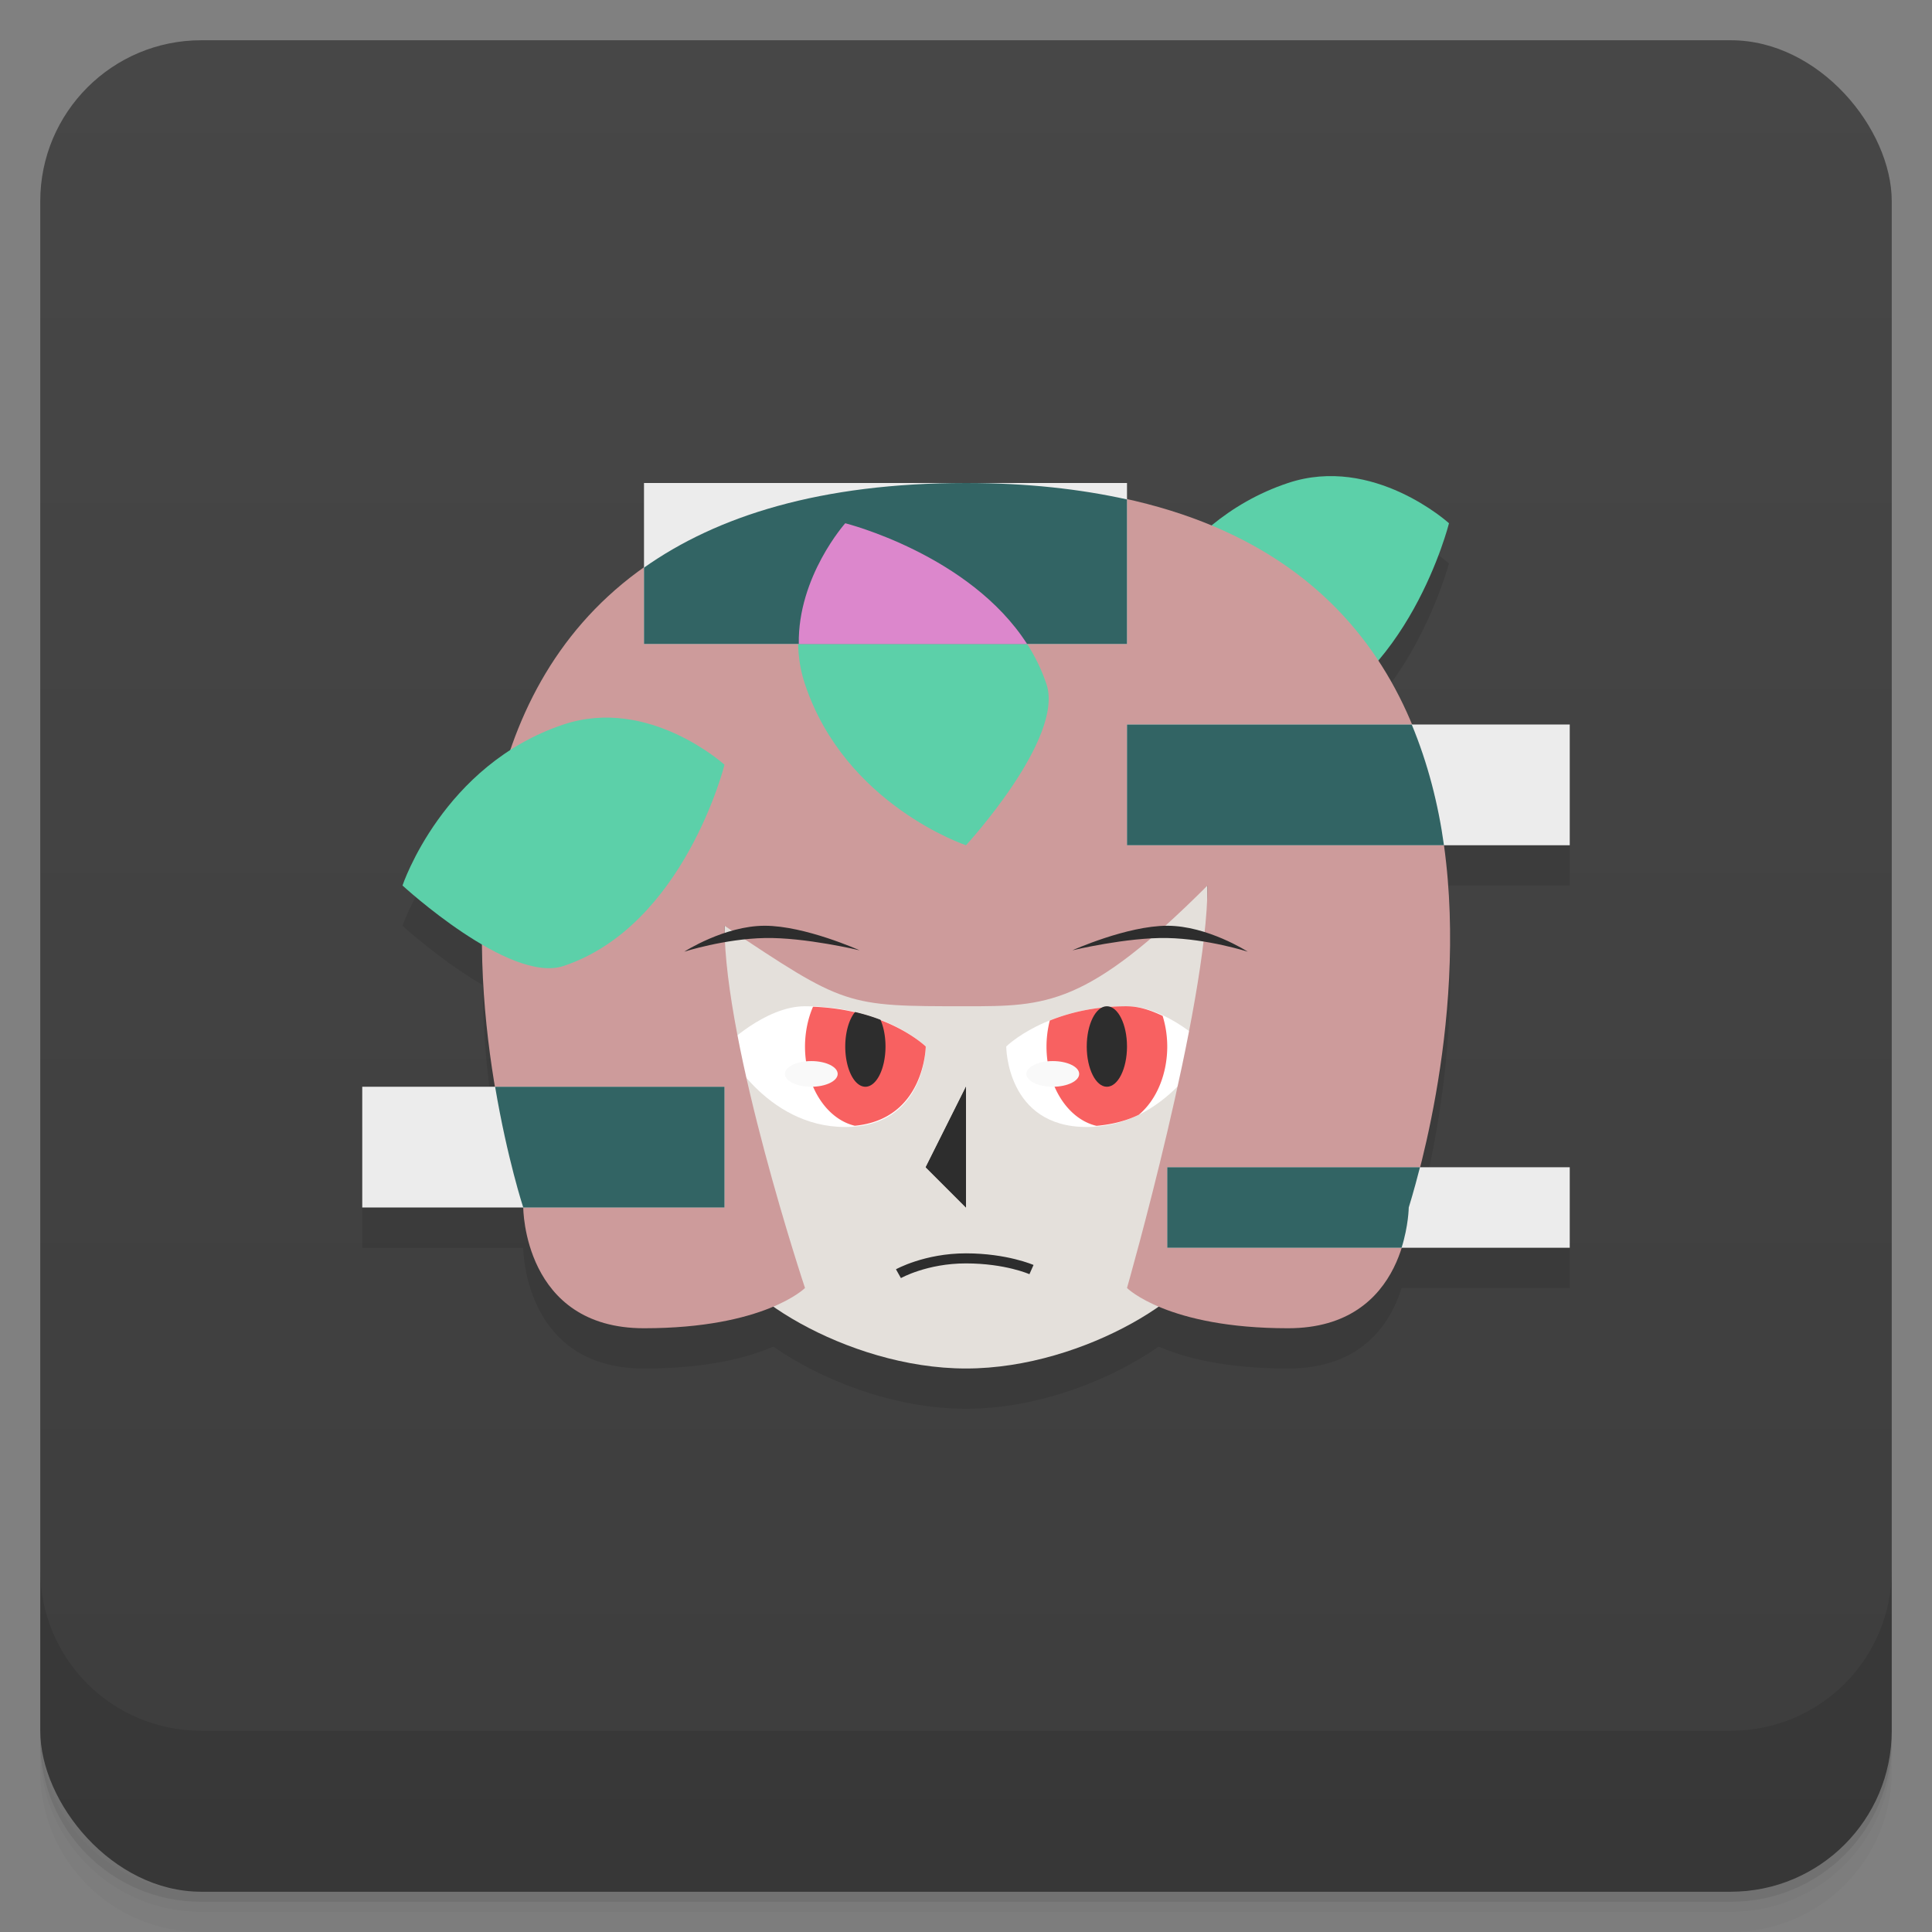<svg version="1.1" viewBox="0 0 48 48" xmlns="http://www.w3.org/2000/svg">
 <rect x="0" y="0" width="48" height="48" fill="#808080" stroke="none"/>
 <defs>
  <linearGradient id="bg" x2="0" y1="1" y2="47" gradientUnits="userSpaceOnUse">
   <stop style="stop-color:#474747" offset="0"/>
   <stop style="stop-color:#3d3d3d" offset="1"/>
  </linearGradient>
 </defs>
 <path d="m1 43v0.25c0 2.216 1.784 4 4 4h38c2.216 0 4-1.784 4-4v-0.25c0 2.216-1.784 4-4 4h-38c-2.216 0-4-1.784-4-4zm0 0.5v0.5c0 2.216 1.784 4 4 4h38c2.216 0 4-1.784 4-4v-0.5c0 2.216-1.784 4-4 4h-38c-2.216 0-4-1.784-4-4z" style="opacity:.02"/>
 <path d="m1 43.25v0.25c0 2.216 1.784 4 4 4h38c2.216 0 4-1.784 4-4v-0.25c0 2.216-1.784 4-4 4h-38c-2.216 0-4-1.784-4-4z" style="opacity:.05"/>
 <path d="m1 43v0.25c0 2.216 1.784 4 4 4h38c2.216 0 4-1.784 4-4v-0.25c0 2.216-1.784 4-4 4h-38c-2.216 0-4-1.784-4-4z" style="opacity:.1"/>
 <rect x="1" y="1" width="46" height="46" rx="4" style="fill:url(#bg)"/>
 <path d="m1 39v4c0 2.216 1.784 4 4 4h38c2.216 0 4-1.784 4-4v-4c0 2.216-1.784 4-4 4h-38c-2.216 0-4-1.784-4-4z" style="opacity:.1"/>
 <path d="m32.781 12.84c-0.254 0.021-0.516 0.072-0.781 0.16-0.759 0.253-1.389 0.634-1.908 1.062-0.633-0.263-1.326-0.484-2.092-0.654v-0.408h-12v2.103c-1.702 1.204-2.735 2.815-3.326 4.557-1.962 1.274-2.674 3.34-2.674 3.34s0.945 0.863 1.99 1.471c0.012 1.29 0.138 2.505 0.311 3.529h-3.301v3h4s0 3 3 3c1.598 0 2.599-0.28 3.213-0.545 1.15 0.804 2.963 1.545 4.787 1.545s3.637-0.741 4.787-1.545c0.614 0.265 1.615 0.545 3.213 0.545 1.841 0 2.547-1.127 2.822-2h4.178v-2h-3.721c0.4-1.565 1.044-4.769 0.596-8h3.125v-3h-3.926c-0.23-0.554-0.51-1.089-0.848-1.6 1.278-1.509 1.773-3.4 1.773-3.4s-1.438-1.307-3.219-1.16z" style="opacity:.1"/>
 <path d="m24 34c-3 0-6-2-6-3v-9s0-3 6-3 6 3 6 3v9c0 1-3 3-6 3z" style="fill:#e4e0db"/>
 <path d="m18 26s1-1 2-1c2 0 3 1 3 1s0 2-2 2-3-2-3-2z" style="fill:#fff"/>
 <path d="m30 26s-1-1-2-1c-2 0-3 1-3 1s0 2 2 2 3-2 3-2z" style="fill:#fff"/>
 <path d="m32 12c-3 1-4 4-4 4s2.658 2.447 4 2c3-1 4-5 4-5s-1.879-1.707-4-1z" style="fill:#5cd0a9"/>
 <path d="m20 32s-1 1-4 1-3-3-3-3-6-18 11-18 11 18 11 18 0 3-3 3-4-1-4-1 2-7 2-10c-3 3-4 3-6 3-3 0-3 0-6-2 0 3 2 9 2 9z" style="fill:#cd9b9b"/>
 <path d="m24 27v3l-1-1z" style="fill:#2d2d2d"/>
 <path d="m28 25c-0.803 0-1.437 0.162-1.918 0.355a1.5 2 0 0 0-0.082 0.645 1.5 2 0 0 0 1.242 1.971 1.5 2 0 0 0 2e-3 0c0.388-0.034 0.743-0.125 1.049-0.275a1.5 2 0 0 0 0.707-1.695 1.5 2 0 0 0-0.115-0.762c-0.279-0.132-0.576-0.238-0.885-0.238zm-7.801 0.012a1.5 2 0 0 0-0.199 0.988 1.5 2 0 0 0 1.238 1.969c1.741-0.165 1.762-1.969 1.762-1.969s-0.94-0.922-2.801-0.988z" style="fill:#f86161;paint-order:stroke fill markers"/>
 <path d="m24 31.139c-1.032-6.03e-4 -1.74 0.396-1.74 0.396l0.123 0.219s0.649-0.366 1.617-0.365c0.977 5.7e-4 1.576 0.268 1.576 0.268l0.102-0.229s-0.655-0.288-1.678-0.289z" style="color-rendering:auto;color:#000000;dominant-baseline:auto;fill:#2d2d2d;font-feature-settings:normal;font-variant-alternates:normal;font-variant-caps:normal;font-variant-ligatures:normal;font-variant-numeric:normal;font-variant-position:normal;image-rendering:auto;isolation:auto;mix-blend-mode:normal;shape-padding:0;shape-rendering:auto;solid-color:#000000;text-decoration-color:#000000;text-decoration-line:none;text-decoration-style:solid;text-indent:0;text-orientation:mixed;text-transform:none;white-space:normal"/>
 <path d="m20 17c1 3 4 4 4 4s2.447-2.658 2-4c-1-3-5-4-5-4s-1.707 1.879-1 4z" style="fill:#5cd0a9"/>
 <path d="m14 18c-3 1-4 4-4 4s2.658 2.447 4 2c3-1 4-5 4-5s-1.879-1.707-4-1z" style="fill:#5cd0a9"/>
 <path d="m16 12v4h12v-4zm12 6v3h11v-3zm-19 9v3h9v-3zm20 2v2h10v-2z" style="fill:#ececec;paint-order:stroke fill markers"/>
 <path d="m24 12c-3.618 0-6.186 0.82-8 2.103v1.897h12v-3.592c-1.168-0.259-2.489-0.408-4-0.408zm4 6v3h7.875c-0.141-1.018-0.4-2.034-0.801-3h-7.074zm-15.699 9c0.301 1.785 0.699 3 0.699 3h5v-3h-5.699zm16.699 2v2h5.822c0.173-0.55 0.178-1 0.178-1s0.122-0.386 0.279-1h-6.279z" style="fill:#326464"/>
 <path d="m21 13s-1.182 1.324-1.154 3h5.672c-1.427-2.226-4.518-3-4.518-3z" style="fill:#dc87cc;paint-order:stroke fill markers"/>
 <path d="m24 27v3l-1-1z" style="fill:#2d2d2d"/>
 <path d="m21.244 25.143a0.5 1 0 0 0-0.244 0.857 0.5 1 0 0 0 0.5 1 0.5 1 0 0 0 0.5-1 0.5 1 0 0 0-0.125-0.664c-0.187-0.073-0.397-0.138-0.631-0.193z" style="fill:#2d2d2d;paint-order:stroke fill markers"/>
 <ellipse cx="27.5" cy="26" rx=".5" ry="1" style="fill:#2d2d2d;paint-order:stroke fill markers"/>
 <ellipse cx="20.156" cy="26.681" rx=".656" ry=".319" style="fill:#f9f9f9;paint-order:stroke fill markers;stroke-width:1"/>
 <ellipse cx="26.156" cy="26.681" rx=".656" ry=".319" style="fill:#f9f9f9;paint-order:stroke fill markers;stroke-width:1"/>
 <path d="m17 23.644s1-0.319 2-0.339c1-0.02 2.356 0.305 2.356 0.305 0 2e-6 -1.356-0.61-2.356-0.61s-2 0.644-2 0.644z" style="fill:#2d2d2d"/>
 <path d="m31 23.644s-1-0.319-2-0.339c-1-0.02-2.356 0.305-2.356 0.305 0 2e-6 1.356-0.61 2.356-0.61s2 0.644 2 0.644z" style="fill:#2d2d2d"/>
</svg>
